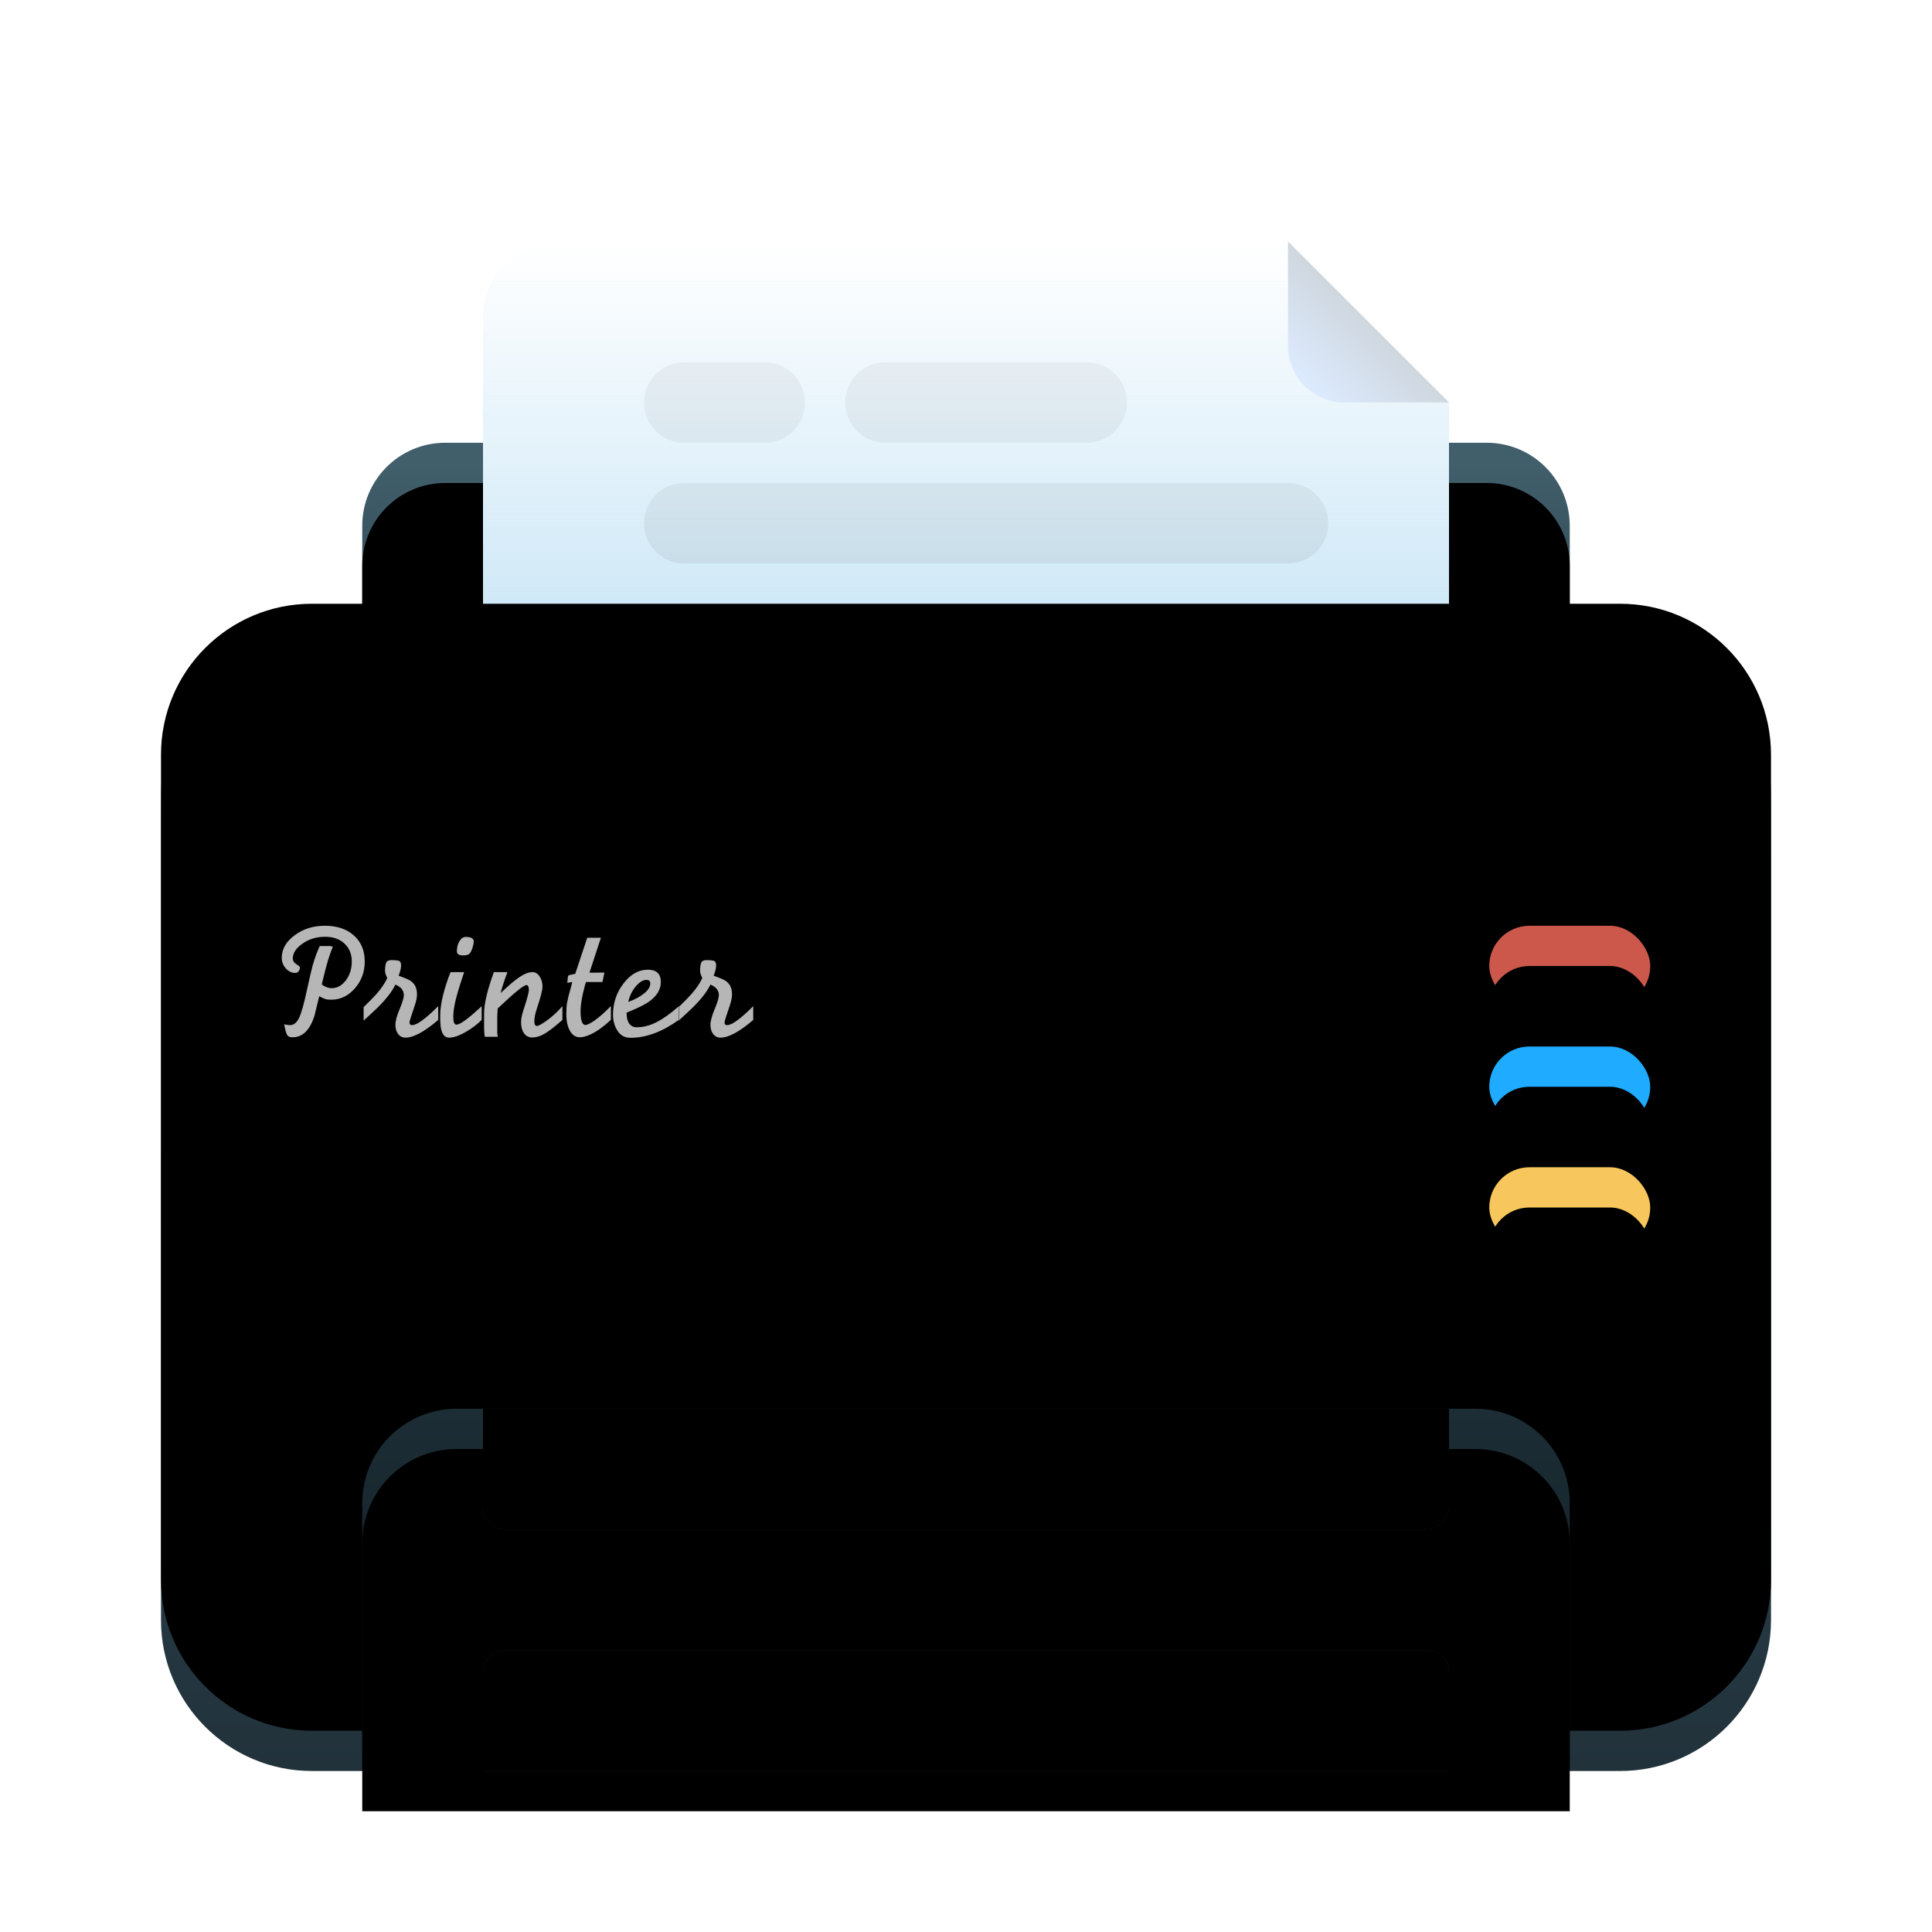 <?xml version="1.0" encoding="UTF-8"?>
<svg width="48px" height="48px" viewBox="0 0 48 48" version="1.1" xmlns="http://www.w3.org/2000/svg" xmlns:xlink="http://www.w3.org/1999/xlink">
    <title>apps/48/dde-printer</title>
    <defs>
        <filter x="-8.8%" y="-6.6%" width="117.5%" height="118.4%" filterUnits="objectBoundingBox" id="filter-1">
            <feOffset dx="0" dy="1" in="SourceAlpha" result="shadowOffsetOuter1"></feOffset>
            <feGaussianBlur stdDeviation="1" in="shadowOffsetOuter1" result="shadowBlurOuter1"></feGaussianBlur>
            <feColorMatrix values="0 0 0 0 0   0 0 0 0 0   0 0 0 0 0  0 0 0 0.2 0" type="matrix" in="shadowBlurOuter1" result="shadowMatrixOuter1"></feColorMatrix>
            <feMerge>
                <feMergeNode in="shadowMatrixOuter1"></feMergeNode>
                <feMergeNode in="SourceGraphic"></feMergeNode>
            </feMerge>
        </filter>
        <linearGradient x1="50%" y1="7.227%" x2="50%" y2="60.079%" id="linearGradient-2">
            <stop stop-color="#415E6B" offset="0%"></stop>
            <stop stop-color="#314956" offset="100%"></stop>
        </linearGradient>
        <path d="M7.062,5 L32.938,5 C34.077,5 35,5.923 35,7.062 L35,12.062 C35,12.58 34.58,13 34.062,13 L5.938,13 C5.42,13 5,12.58 5,12.062 L5,7.062 C5,5.923 5.923,5 7.062,5 Z" id="path-3"></path>
        <filter x="-1.7%" y="-6.2%" width="103.3%" height="112.5%" filterUnits="objectBoundingBox" id="filter-4">
            <feOffset dx="0" dy="1" in="SourceAlpha" result="shadowOffsetInner1"></feOffset>
            <feComposite in="shadowOffsetInner1" in2="SourceAlpha" operator="arithmetic" k2="-1" k3="1" result="shadowInnerInner1"></feComposite>
            <feColorMatrix values="0 0 0 0 1   0 0 0 0 1   0 0 0 0 1  0 0 0 0.099 0" type="matrix" in="shadowInnerInner1"></feColorMatrix>
        </filter>
        <linearGradient x1="50%" y1="1.396%" x2="50%" y2="100%" id="linearGradient-5">
            <stop stop-color="#FFFFFF" offset="0%"></stop>
            <stop stop-color="#FFFFFF" offset="100%"></stop>
        </linearGradient>
        <linearGradient x1="3.067%" y1="-62.318%" x2="3.067%" y2="100%" id="linearGradient-6">
            <stop stop-color="#AAD7F1" offset="0%"></stop>
            <stop stop-color="#AAD7F1" stop-opacity="0" offset="100%"></stop>
        </linearGradient>
        <path d="M8,0 L32,0 L32,6 L28,10 L9.875,10 C8.839,10 8,9.161 8,8.125 L8,0 L8,0 Z" id="path-7"></path>
        <linearGradient x1="13.183%" y1="12.219%" x2="59.206%" y2="57.993%" id="linearGradient-8">
            <stop stop-color="#DCEAFD" offset="0%"></stop>
            <stop stop-color="#CCD2D7" offset="100%"></stop>
        </linearGradient>
        <linearGradient x1="50%" y1="0%" x2="50%" y2="100%" id="linearGradient-9">
            <stop stop-color="#000000" stop-opacity="0.08" offset="0%"></stop>
            <stop stop-color="#000000" stop-opacity="0.04" offset="100%"></stop>
        </linearGradient>
        <linearGradient x1="50%" y1="0%" x2="50%" y2="100%" id="linearGradient-10">
            <stop stop-color="#4C6775" offset="0%"></stop>
            <stop stop-color="#597888" offset="13.849%"></stop>
            <stop stop-color="#38505B" offset="14.635%"></stop>
            <stop stop-color="#324A56" offset="32.556%"></stop>
            <stop stop-color="#21323B" offset="100%"></stop>
        </linearGradient>
        <path d="M3.75,10 L36.25,10 C38.321,10 40,11.679 40,13.75 L40,34.25 C40,36.321 38.321,38 36.25,38 L3.75,38 C1.679,38 2.53632657e-16,36.321 0,34.25 L0,13.75 C-2.53632657e-16,11.679 1.679,10 3.75,10 Z" id="path-11"></path>
        <filter x="-1.2%" y="-1.8%" width="102.5%" height="103.6%" filterUnits="objectBoundingBox" id="filter-12">
            <feOffset dx="0" dy="-1" in="SourceAlpha" result="shadowOffsetInner1"></feOffset>
            <feComposite in="shadowOffsetInner1" in2="SourceAlpha" operator="arithmetic" k2="-1" k3="1" result="shadowInnerInner1"></feComposite>
            <feColorMatrix values="0 0 0 0 0   0 0 0 0 0   0 0 0 0 0  0 0 0 0.25 0" type="matrix" in="shadowInnerInner1"></feColorMatrix>
        </filter>
        <linearGradient x1="50%" y1="0%" x2="50%" y2="100%" id="linearGradient-13">
            <stop stop-color="#1C2D35" offset="0%"></stop>
            <stop stop-color="#101C22" offset="100%"></stop>
        </linearGradient>
        <path d="M7.344,29 L32.656,29 C33.951,29 35,30.049 35,31.344 L35,38 L35,38 L5,38 L5,31.344 C5,30.049 6.049,29 7.344,29 Z" id="path-14"></path>
        <filter x="-1.7%" y="-5.6%" width="103.3%" height="111.1%" filterUnits="objectBoundingBox" id="filter-15">
            <feOffset dx="0" dy="1" in="SourceAlpha" result="shadowOffsetInner1"></feOffset>
            <feComposite in="shadowOffsetInner1" in2="SourceAlpha" operator="arithmetic" k2="-1" k3="1" result="shadowInnerInner1"></feComposite>
            <feColorMatrix values="0 0 0 0 0   0 0 0 0 0   0 0 0 0 0  0 0 0 0.2 0" type="matrix" in="shadowInnerInner1"></feColorMatrix>
        </filter>
        <linearGradient x1="50%" y1="0%" x2="50%" y2="100%" id="linearGradient-16">
            <stop stop-color="#213A44" offset="0%"></stop>
            <stop stop-color="#162C36" offset="100%"></stop>
        </linearGradient>
        <path d="M8,29 L32,29 L32,31.438 C32,31.748 31.748,32 31.438,32 L8.562,32 C8.252,32 8,31.748 8,31.438 L8,29 L8,29 Z" id="path-17"></path>
        <filter x="-2.1%" y="-16.7%" width="104.2%" height="133.3%" filterUnits="objectBoundingBox" id="filter-18">
            <feOffset dx="0" dy="1" in="SourceAlpha" result="shadowOffsetInner1"></feOffset>
            <feComposite in="shadowOffsetInner1" in2="SourceAlpha" operator="arithmetic" k2="-1" k3="1" result="shadowInnerInner1"></feComposite>
            <feColorMatrix values="0 0 0 0 0   0 0 0 0 0   0 0 0 0 0  0 0 0 0.132 0" type="matrix" in="shadowInnerInner1" result="shadowMatrixInner1"></feColorMatrix>
            <feOffset dx="0" dy="-1" in="SourceAlpha" result="shadowOffsetInner2"></feOffset>
            <feComposite in="shadowOffsetInner2" in2="SourceAlpha" operator="arithmetic" k2="-1" k3="1" result="shadowInnerInner2"></feComposite>
            <feColorMatrix values="0 0 0 0 1   0 0 0 0 1   0 0 0 0 1  0 0 0 0.033 0" type="matrix" in="shadowInnerInner2" result="shadowMatrixInner2"></feColorMatrix>
            <feMerge>
                <feMergeNode in="shadowMatrixInner1"></feMergeNode>
                <feMergeNode in="shadowMatrixInner2"></feMergeNode>
            </feMerge>
        </filter>
        <linearGradient x1="50%" y1="0%" x2="50%" y2="100%" id="linearGradient-19">
            <stop stop-color="#172D38" offset="0%"></stop>
            <stop stop-color="#142934" offset="100%"></stop>
        </linearGradient>
        <path d="M8.562,35 L31.438,35 C31.748,35 32,35.252 32,35.562 L32,38 L32,38 L8,38 L8,35.562 C8,35.252 8.252,35 8.562,35 Z" id="path-20"></path>
        <filter x="-2.1%" y="-16.7%" width="104.2%" height="133.3%" filterUnits="objectBoundingBox" id="filter-21">
            <feOffset dx="0" dy="1" in="SourceAlpha" result="shadowOffsetInner1"></feOffset>
            <feComposite in="shadowOffsetInner1" in2="SourceAlpha" operator="arithmetic" k2="-1" k3="1" result="shadowInnerInner1"></feComposite>
            <feColorMatrix values="0 0 0 0 1   0 0 0 0 1   0 0 0 0 1  0 0 0 0.05 0" type="matrix" in="shadowInnerInner1" result="shadowMatrixInner1"></feColorMatrix>
            <feOffset dx="0" dy="-1" in="SourceAlpha" result="shadowOffsetInner2"></feOffset>
            <feComposite in="shadowOffsetInner2" in2="SourceAlpha" operator="arithmetic" k2="-1" k3="1" result="shadowInnerInner2"></feComposite>
            <feColorMatrix values="0 0 0 0 0   0 0 0 0 0   0 0 0 0 0  0 0 0 0.1 0" type="matrix" in="shadowInnerInner2" result="shadowMatrixInner2"></feColorMatrix>
            <feMerge>
                <feMergeNode in="shadowMatrixInner1"></feMergeNode>
                <feMergeNode in="shadowMatrixInner2"></feMergeNode>
            </feMerge>
        </filter>
        <rect id="path-22" x="0" y="0" width="4" height="2" rx="1"></rect>
        <filter x="-50.0%" y="-50.0%" width="200.0%" height="300.0%" filterUnits="objectBoundingBox" id="filter-23">
            <feOffset dx="0" dy="1" in="SourceAlpha" result="shadowOffsetOuter1"></feOffset>
            <feGaussianBlur stdDeviation="0.5" in="shadowOffsetOuter1" result="shadowBlurOuter1"></feGaussianBlur>
            <feColorMatrix values="0 0 0 0 0   0 0 0 0 0   0 0 0 0 0  0 0 0 0.18 0" type="matrix" in="shadowBlurOuter1"></feColorMatrix>
        </filter>
        <filter x="-37.5%" y="-25.0%" width="175.0%" height="250.0%" filterUnits="objectBoundingBox" id="filter-24">
            <feOffset dx="0" dy="1" in="SourceAlpha" result="shadowOffsetInner1"></feOffset>
            <feComposite in="shadowOffsetInner1" in2="SourceAlpha" operator="arithmetic" k2="-1" k3="1" result="shadowInnerInner1"></feComposite>
            <feColorMatrix values="0 0 0 0 1   0 0 0 0 1   0 0 0 0 1  0 0 0 0.15 0" type="matrix" in="shadowInnerInner1"></feColorMatrix>
        </filter>
        <rect id="path-25" x="0" y="3" width="4" height="2" rx="1"></rect>
        <filter x="-50.0%" y="-50.0%" width="200.0%" height="300.0%" filterUnits="objectBoundingBox" id="filter-26">
            <feOffset dx="0" dy="1" in="SourceAlpha" result="shadowOffsetOuter1"></feOffset>
            <feGaussianBlur stdDeviation="0.5" in="shadowOffsetOuter1" result="shadowBlurOuter1"></feGaussianBlur>
            <feColorMatrix values="0 0 0 0 0   0 0 0 0 0   0 0 0 0 0  0 0 0 0.18 0" type="matrix" in="shadowBlurOuter1"></feColorMatrix>
        </filter>
        <filter x="-37.5%" y="-25.0%" width="175.0%" height="250.0%" filterUnits="objectBoundingBox" id="filter-27">
            <feOffset dx="0" dy="1" in="SourceAlpha" result="shadowOffsetInner1"></feOffset>
            <feComposite in="shadowOffsetInner1" in2="SourceAlpha" operator="arithmetic" k2="-1" k3="1" result="shadowInnerInner1"></feComposite>
            <feColorMatrix values="0 0 0 0 1   0 0 0 0 1   0 0 0 0 1  0 0 0 0.2 0" type="matrix" in="shadowInnerInner1"></feColorMatrix>
        </filter>
        <rect id="path-28" x="0" y="6" width="4" height="2" rx="1"></rect>
        <filter x="-50.0%" y="-50.0%" width="200.0%" height="300.0%" filterUnits="objectBoundingBox" id="filter-29">
            <feOffset dx="0" dy="1" in="SourceAlpha" result="shadowOffsetOuter1"></feOffset>
            <feGaussianBlur stdDeviation="0.5" in="shadowOffsetOuter1" result="shadowBlurOuter1"></feGaussianBlur>
            <feColorMatrix values="0 0 0 0 0   0 0 0 0 0   0 0 0 0 0  0 0 0 0.18 0" type="matrix" in="shadowBlurOuter1"></feColorMatrix>
        </filter>
        <filter x="-37.5%" y="-25.0%" width="175.0%" height="250.0%" filterUnits="objectBoundingBox" id="filter-30">
            <feOffset dx="0" dy="1" in="SourceAlpha" result="shadowOffsetInner1"></feOffset>
            <feComposite in="shadowOffsetInner1" in2="SourceAlpha" operator="arithmetic" k2="-1" k3="1" result="shadowInnerInner1"></feComposite>
            <feColorMatrix values="0 0 0 0 1   0 0 0 0 1   0 0 0 0 1  0 0 0 0.35 0" type="matrix" in="shadowInnerInner1"></feColorMatrix>
        </filter>
    </defs>
    <g id="apps/48/dde-printer" stroke="none" stroke-width="1" fill="none" fill-rule="evenodd">
        <g id="编组-3" filter="url(#filter-1)" transform="translate(4, 5)">
            <g id="矩形备份-2">
                <use fill="url(#linearGradient-2)" fill-rule="evenodd" xlink:href="#path-3"></use>
                <use fill="black" fill-opacity="1" filter="url(#filter-4)" xlink:href="#path-3"></use>
            </g>
            <g id="矩形备份-4" transform="translate(20, 5) scale(1, -1) translate(-20, -5)">
                <use fill="url(#linearGradient-5)" xlink:href="#path-7"></use>
                <use fill="url(#linearGradient-6)" xlink:href="#path-7"></use>
            </g>
            <path d="M28,1.406 L28,4 L28,4 L32,0 L29.406,0 C28.63,1.42668369e-16 28,0.63 28,1.406 Z" id="路径-7" fill="url(#linearGradient-8)" transform="translate(30, 2) rotate(-90) translate(-30, -2)"></path>
            <path d="M13,3 L25,3 C25.552,3 26,3.448 26,4 C26,4.552 25.552,5 25,5 L13,5 C12.448,5 12,4.552 12,4 C12,3.448 12.448,3 13,3 Z M13,6.5 L20,6.5 C20.552,6.5 21,6.948 21,7.5 C21,8.052 20.552,8.5 20,8.5 L13,8.5 C12.448,8.5 12,8.052 12,7.5 C12,6.948 12.448,6.5 13,6.5 Z M23,6.5 L27,6.5 C27.552,6.5 28,6.948 28,7.5 C28,8.052 27.552,8.5 27,8.5 L23,8.5 C22.448,8.5 22,8.052 22,7.5 C22,6.948 22.448,6.5 23,6.5 Z M13,9.5 L28,9.5 C28.552,9.5 29,9.948 29,10.5 C29,11.052 28.552,11.5 28,11.5 L13,11.5 C12.448,11.5 12,11.052 12,10.5 C12,9.948 12.448,9.5 13,9.5 Z M13,12.5 L15,12.5 C15.552,12.5 16,12.948 16,13.5 C16,14.052 15.552,14.5 15,14.5 L13,14.5 C12.448,14.5 12,14.052 12,13.5 C12,12.948 12.448,12.5 13,12.5 Z M18,12.5 L23,12.5 C23.552,12.5 24,12.948 24,13.5 C24,14.052 23.552,14.5 23,14.5 L18,14.5 C17.448,14.5 17,14.052 17,13.5 C17,12.948 17.448,12.5 18,12.5 Z" id="形状结合" fill="url(#linearGradient-9)" transform="translate(20.5, 8.75) scale(1, -1) translate(-20.5, -8.75)"></path>
            <g id="矩形备份">
                <use fill="url(#linearGradient-10)" fill-rule="evenodd" xlink:href="#path-11"></use>
                <use fill="black" fill-opacity="1" filter="url(#filter-12)" xlink:href="#path-11"></use>
            </g>
            <path d="M4.019,18.354 L3.995,18.458 C4.076,18.52 4.157,18.551 4.241,18.551 C4.378,18.551 4.495,18.486 4.593,18.356 C4.691,18.225 4.74,18.07 4.74,17.89 C4.74,17.705 4.68,17.556 4.559,17.443 C4.438,17.33 4.278,17.274 4.08,17.274 C3.857,17.274 3.663,17.334 3.5,17.455 C3.349,17.565 3.274,17.685 3.274,17.814 C3.274,17.87 3.303,17.917 3.363,17.955 C3.422,17.992 3.451,18.019 3.451,18.035 C3.451,18.073 3.44,18.105 3.419,18.132 C3.397,18.159 3.369,18.172 3.334,18.172 C3.246,18.172 3.168,18.135 3.101,18.059 C3.034,17.984 3,17.897 3,17.798 C3,17.583 3.106,17.396 3.318,17.238 C3.53,17.079 3.781,17 4.072,17 C4.372,17 4.613,17.081 4.793,17.242 C4.973,17.403 5.062,17.619 5.062,17.89 C5.062,18.145 4.981,18.367 4.817,18.555 C4.653,18.743 4.458,18.837 4.233,18.837 C4.168,18.837 4.122,18.833 4.094,18.825 C4.065,18.817 4.011,18.793 3.931,18.752 C3.89,18.913 3.851,19.073 3.814,19.232 C3.701,19.592 3.52,19.771 3.27,19.771 C3.211,19.771 3.17,19.758 3.147,19.731 C3.124,19.704 3.102,19.644 3.081,19.55 L3.06,19.449 C3.128,19.463 3.176,19.469 3.205,19.469 C3.299,19.469 3.375,19.407 3.433,19.283 C3.491,19.159 3.556,18.926 3.628,18.584 C3.685,18.325 3.729,18.135 3.761,18.013 C3.812,17.827 3.873,17.657 3.943,17.504 L4.204,17.504 C4.231,17.512 4.253,17.517 4.269,17.52 C4.231,17.611 4.194,17.716 4.156,17.836 C4.119,17.955 4.073,18.128 4.019,18.354 Z M5.034,19.357 L5.034,19.022 C5.185,18.875 5.291,18.766 5.353,18.696 C5.473,18.559 5.563,18.427 5.622,18.301 C5.585,18.226 5.566,18.166 5.566,18.12 C5.566,18.037 5.575,17.971 5.592,17.924 C5.61,17.878 5.652,17.854 5.719,17.854 C5.829,17.854 5.898,17.862 5.925,17.878 C5.951,17.894 5.965,17.932 5.965,17.991 C5.965,18.05 5.945,18.133 5.904,18.241 C6.041,18.289 6.134,18.328 6.182,18.358 C6.301,18.427 6.36,18.543 6.36,18.704 C6.36,18.782 6.341,18.876 6.303,18.986 C6.217,19.236 6.174,19.374 6.174,19.401 C6.174,19.447 6.196,19.469 6.239,19.469 C6.357,19.469 6.573,19.312 6.887,18.998 L6.887,19.34 C6.546,19.633 6.275,19.78 6.074,19.78 C5.998,19.78 5.938,19.75 5.892,19.691 C5.847,19.632 5.824,19.555 5.824,19.461 C5.824,19.367 5.859,19.237 5.929,19.071 C5.998,18.904 6.033,18.79 6.033,18.728 C6.033,18.607 5.964,18.519 5.824,18.462 C5.738,18.64 5.586,18.834 5.369,19.046 C5.296,19.116 5.185,19.22 5.034,19.357 Z M7.967,18.998 L7.967,19.34 C7.862,19.445 7.737,19.541 7.592,19.626 C7.42,19.729 7.275,19.78 7.157,19.78 C7.058,19.78 6.992,19.71 6.96,19.57 C6.944,19.5 6.936,19.39 6.936,19.24 C6.936,19.095 6.958,18.928 7.004,18.74 C7.05,18.552 7.113,18.356 7.193,18.152 L7.532,18.152 L7.492,18.273 C7.408,18.523 7.349,18.723 7.314,18.873 C7.279,19.024 7.262,19.154 7.262,19.264 C7.262,19.393 7.287,19.457 7.339,19.457 C7.406,19.457 7.535,19.377 7.725,19.216 C7.806,19.146 7.886,19.073 7.967,18.998 Z M7.572,17.278 C7.704,17.278 7.77,17.316 7.77,17.391 C7.77,17.434 7.759,17.488 7.737,17.554 C7.716,17.62 7.691,17.667 7.663,17.695 C7.635,17.723 7.582,17.737 7.504,17.737 C7.402,17.737 7.351,17.704 7.351,17.636 C7.351,17.542 7.371,17.459 7.413,17.387 C7.455,17.314 7.508,17.278 7.572,17.278 Z M8.27,18.152 L8.607,18.152 C8.57,18.251 8.538,18.34 8.513,18.418 C8.487,18.496 8.462,18.58 8.438,18.672 C8.642,18.478 8.803,18.343 8.92,18.267 C9.036,18.19 9.139,18.152 9.228,18.152 C9.298,18.152 9.357,18.187 9.405,18.257 C9.453,18.327 9.478,18.414 9.478,18.519 C9.478,18.599 9.432,18.776 9.341,19.05 C9.298,19.179 9.276,19.287 9.276,19.373 C9.276,19.451 9.298,19.49 9.341,19.49 C9.375,19.49 9.451,19.449 9.566,19.369 C9.711,19.267 9.847,19.143 9.973,18.998 L9.973,19.34 L9.888,19.413 C9.733,19.547 9.606,19.641 9.508,19.695 C9.41,19.749 9.315,19.776 9.224,19.776 C9.138,19.776 9.07,19.741 9.02,19.673 C8.971,19.604 8.946,19.512 8.946,19.397 C8.946,19.314 8.966,19.212 9.006,19.091 C9.095,18.822 9.139,18.657 9.139,18.595 C9.139,18.515 9.119,18.474 9.079,18.474 C9.012,18.474 8.789,18.654 8.41,19.014 L8.366,19.054 C8.363,19.097 8.36,19.14 8.358,19.181 C8.355,19.223 8.354,19.25 8.354,19.264 L8.354,19.667 L8.366,19.759 L8.043,19.759 C8.033,19.676 8.027,19.6 8.027,19.53 L8.027,19.183 C8.027,18.939 8.108,18.595 8.27,18.152 Z M10.291,18.196 L10.59,17.298 L10.929,17.298 L10.645,18.165 L11.016,18.164 L10.968,18.398 L10.557,18.398 L10.537,18.467 C10.499,18.605 10.471,18.727 10.452,18.834 C10.434,18.941 10.424,19.035 10.424,19.116 C10.424,19.349 10.464,19.465 10.545,19.465 C10.588,19.465 10.661,19.43 10.763,19.36 C10.889,19.273 11.027,19.151 11.177,18.994 L11.177,19.338 C11,19.503 10.835,19.622 10.682,19.695 C10.575,19.746 10.482,19.771 10.404,19.771 C10.302,19.771 10.221,19.718 10.16,19.611 C10.1,19.505 10.07,19.364 10.07,19.188 C10.07,19.077 10.076,18.984 10.09,18.908 C10.103,18.833 10.135,18.703 10.187,18.519 L10.219,18.398 L10.094,18.418 L10.11,18.262 C10.113,18.242 10.132,18.227 10.168,18.22 C10.205,18.212 10.246,18.204 10.291,18.196 Z M12.869,18.998 L12.869,19.336 C12.456,19.635 12.054,19.784 11.665,19.784 C11.523,19.784 11.414,19.725 11.341,19.608 C11.267,19.492 11.23,19.359 11.23,19.212 C11.23,18.919 11.317,18.659 11.492,18.432 C11.666,18.205 11.868,18.092 12.096,18.092 C12.311,18.092 12.418,18.194 12.418,18.398 C12.418,18.58 12.324,18.74 12.136,18.877 C12.037,18.95 11.876,19.032 11.653,19.123 L11.568,19.159 L11.568,19.175 C11.568,19.267 11.583,19.34 11.613,19.397 C11.656,19.48 11.724,19.522 11.818,19.522 C11.979,19.522 12.142,19.481 12.305,19.399 C12.469,19.317 12.657,19.183 12.869,18.998 Z M11.609,18.893 C11.775,18.832 11.908,18.76 12.007,18.678 C12.107,18.596 12.156,18.515 12.156,18.434 C12.156,18.375 12.125,18.345 12.064,18.345 C11.975,18.345 11.885,18.4 11.794,18.509 C11.703,18.617 11.641,18.746 11.609,18.893 Z M12.861,19.357 L12.861,19.022 C13.012,18.875 13.118,18.766 13.18,18.696 C13.3,18.559 13.39,18.427 13.449,18.301 C13.412,18.226 13.393,18.166 13.393,18.12 C13.393,18.037 13.402,17.971 13.419,17.924 C13.437,17.878 13.479,17.854 13.546,17.854 C13.656,17.854 13.725,17.862 13.752,17.878 C13.778,17.894 13.792,17.932 13.792,17.991 C13.792,18.05 13.772,18.133 13.731,18.241 C13.868,18.289 13.961,18.328 14.009,18.358 C14.128,18.427 14.187,18.543 14.187,18.704 C14.187,18.782 14.168,18.876 14.13,18.986 C14.044,19.236 14.001,19.374 14.001,19.401 C14.001,19.447 14.023,19.469 14.066,19.469 C14.184,19.469 14.4,19.312 14.714,18.998 L14.714,19.34 C14.373,19.633 14.102,19.78 13.901,19.78 C13.825,19.78 13.765,19.75 13.719,19.691 C13.674,19.632 13.651,19.555 13.651,19.461 C13.651,19.367 13.686,19.237 13.756,19.071 C13.825,18.904 13.86,18.79 13.86,18.728 C13.86,18.607 13.791,18.519 13.651,18.462 C13.565,18.64 13.413,18.834 13.196,19.046 C13.123,19.116 13.012,19.22 12.861,19.357 Z" id="Printer" fill="#B6B6B6"></path>
            <g id="矩形">
                <use fill="url(#linearGradient-13)" fill-rule="evenodd" xlink:href="#path-14"></use>
                <use fill="black" fill-opacity="1" filter="url(#filter-15)" xlink:href="#path-14"></use>
            </g>
            <g id="矩形">
                <use fill="url(#linearGradient-16)" fill-rule="evenodd" xlink:href="#path-17"></use>
                <use fill="black" fill-opacity="1" filter="url(#filter-18)" xlink:href="#path-17"></use>
            </g>
            <g id="矩形备份-4">
                <use fill="url(#linearGradient-19)" fill-rule="evenodd" xlink:href="#path-20"></use>
                <use fill="black" fill-opacity="1" filter="url(#filter-21)" xlink:href="#path-20"></use>
            </g>
            <g id="编组-2" transform="translate(33, 17)">
                <g id="矩形">
                    <use fill="black" fill-opacity="1" filter="url(#filter-23)" xlink:href="#path-22"></use>
                    <use fill="#CC584C" fill-rule="evenodd" xlink:href="#path-22"></use>
                    <use fill="black" fill-opacity="1" filter="url(#filter-24)" xlink:href="#path-22"></use>
                </g>
                <g id="矩形备份-2">
                    <use fill="black" fill-opacity="1" filter="url(#filter-26)" xlink:href="#path-25"></use>
                    <use fill="#1FABFF" fill-rule="evenodd" xlink:href="#path-25"></use>
                    <use fill="black" fill-opacity="1" filter="url(#filter-27)" xlink:href="#path-25"></use>
                </g>
                <g id="矩形备份-3">
                    <use fill="black" fill-opacity="1" filter="url(#filter-29)" xlink:href="#path-28"></use>
                    <use fill="#F7C65C" fill-rule="evenodd" xlink:href="#path-28"></use>
                    <use fill="black" fill-opacity="1" filter="url(#filter-30)" xlink:href="#path-28"></use>
                </g>
            </g>
        </g>
        <g id="Guide/48" transform="translate(1.5, 1.5)"></g>
    </g>
</svg>